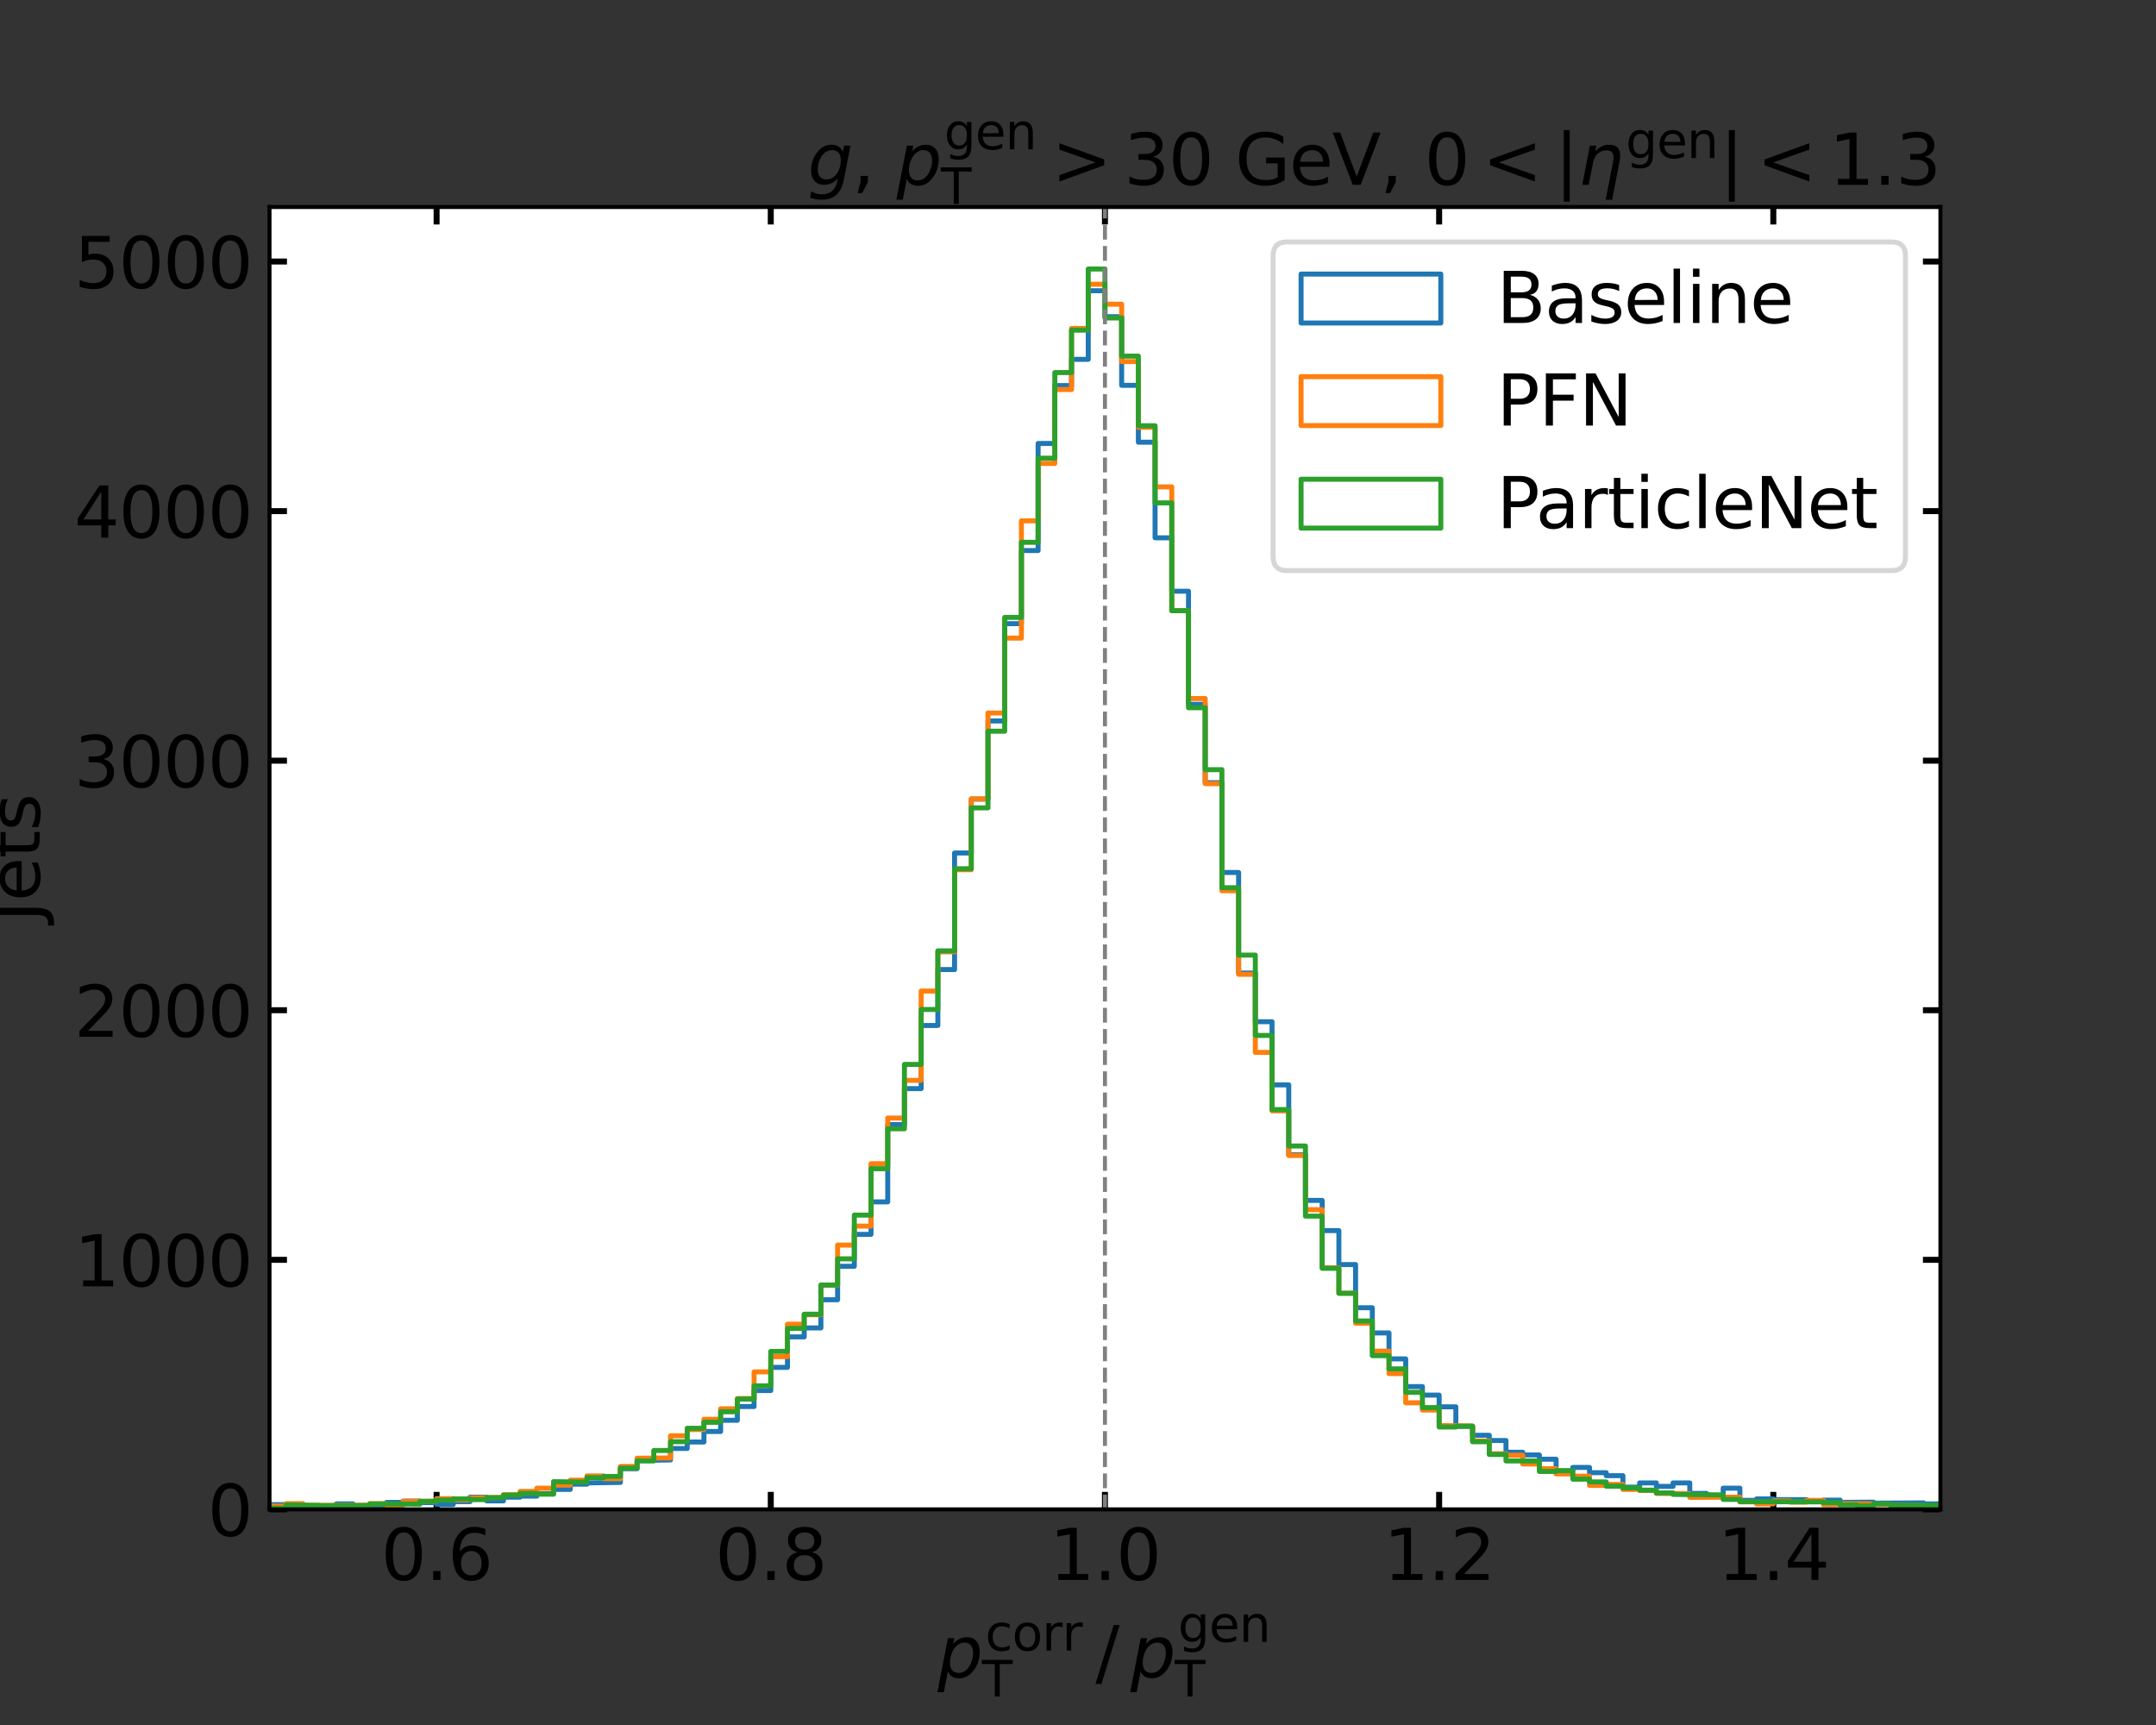 <?xml version="1.0" encoding="utf-8" standalone="no"?>
<!DOCTYPE svg PUBLIC "-//W3C//DTD SVG 1.1//EN"
  "http://www.w3.org/Graphics/SVG/1.1/DTD/svg11.dtd">
<svg xmlns:xlink="http://www.w3.org/1999/xlink" width="432pt" height="345.6pt" viewBox="0 0 432 345.6" xmlns="http://www.w3.org/2000/svg" version="1.1">
 <rect x="0" y="0" width="432" height="345.6" fill="#333333" stroke="none"/>
 <defs>
  <style type="text/css">*{stroke-linejoin: round; stroke-linecap: butt}</style>
 </defs>
 <g id="figure_1">
  <g id="patch_1">
   <path d="M 0 345.6 
L 432 345.6 
L 432 0 
L 0 0 
L 0 345.6 
z
" style="fill: none"/>
  </g>
  <g id="axes_1">
   <g id="patch_2">
    <path d="M 54 302.4 
L 388.8 302.4 
L 388.8 41.472 
L 54 41.472 
z
" style="fill: #ffffff"/>
   </g>
   <g id="matplotlib.axis_1">
    <g id="xtick_1">
     <g id="line2d_1">
      <defs>
       <path id="mc9decea358" d="M 0 0 
L 0 -3.5 
" style="stroke: #000000; stroke-width: 1.2"/>
      </defs>
      <g>
       <use xlink:href="#mc9decea358" x="87.48" y="302.4" style="stroke: #000000; stroke-width: 1.2"/>
      </g>
     </g>
     <g id="line2d_2">
      <defs>
       <path id="m7868905ed9" d="M 0 0 
L 0 3.5 
" style="stroke: #000000; stroke-width: 1.2"/>
      </defs>
      <g>
       <use xlink:href="#m7868905ed9" x="87.48" y="41.472" style="stroke: #000000; stroke-width: 1.2"/>
      </g>
     </g>
     <g id="text_1">
      <!-- 0.6 -->
      <g transform="translate(76.348 316.538)scale(0.14 -0.14)">
       <defs>
        <path id="DejaVuSans-30" d="M 2034 4250 
Q 1547 4250 1301 3770 
Q 1056 3291 1056 2328 
Q 1056 1369 1301 889 
Q 1547 409 2034 409 
Q 2525 409 2770 889 
Q 3016 1369 3016 2328 
Q 3016 3291 2770 3770 
Q 2525 4250 2034 4250 
z
M 2034 4750 
Q 2819 4750 3233 4129 
Q 3647 3509 3647 2328 
Q 3647 1150 3233 529 
Q 2819 -91 2034 -91 
Q 1250 -91 836 529 
Q 422 1150 422 2328 
Q 422 3509 836 4129 
Q 1250 4750 2034 4750 
z
" transform="scale(0.016)"/>
        <path id="DejaVuSans-2e" d="M 684 794 
L 1344 794 
L 1344 0 
L 684 0 
L 684 794 
z
" transform="scale(0.016)"/>
        <path id="DejaVuSans-36" d="M 2113 2584 
Q 1688 2584 1439 2293 
Q 1191 2003 1191 1497 
Q 1191 994 1439 701 
Q 1688 409 2113 409 
Q 2538 409 2786 701 
Q 3034 994 3034 1497 
Q 3034 2003 2786 2293 
Q 2538 2584 2113 2584 
z
M 3366 4563 
L 3366 3988 
Q 3128 4100 2886 4159 
Q 2644 4219 2406 4219 
Q 1781 4219 1451 3797 
Q 1122 3375 1075 2522 
Q 1259 2794 1537 2939 
Q 1816 3084 2150 3084 
Q 2853 3084 3261 2657 
Q 3669 2231 3669 1497 
Q 3669 778 3244 343 
Q 2819 -91 2113 -91 
Q 1303 -91 875 529 
Q 447 1150 447 2328 
Q 447 3434 972 4092 
Q 1497 4750 2381 4750 
Q 2619 4750 2861 4703 
Q 3103 4656 3366 4563 
z
" transform="scale(0.016)"/>
       </defs>
       <use xlink:href="#DejaVuSans-30"/>
       <use xlink:href="#DejaVuSans-2e" x="63.623"/>
       <use xlink:href="#DejaVuSans-36" x="95.41"/>
      </g>
     </g>
    </g>
    <g id="xtick_2">
     <g id="line2d_3">
      <g>
       <use xlink:href="#mc9decea358" x="154.44" y="302.4" style="stroke: #000000; stroke-width: 1.2"/>
      </g>
     </g>
     <g id="line2d_4">
      <g>
       <use xlink:href="#m7868905ed9" x="154.44" y="41.472" style="stroke: #000000; stroke-width: 1.2"/>
      </g>
     </g>
     <g id="text_2">
      <!-- 0.8 -->
      <g transform="translate(143.308 316.538)scale(0.14 -0.14)">
       <defs>
        <path id="DejaVuSans-38" d="M 2034 2216 
Q 1584 2216 1326 1975 
Q 1069 1734 1069 1313 
Q 1069 891 1326 650 
Q 1584 409 2034 409 
Q 2484 409 2743 651 
Q 3003 894 3003 1313 
Q 3003 1734 2745 1975 
Q 2488 2216 2034 2216 
z
M 1403 2484 
Q 997 2584 770 2862 
Q 544 3141 544 3541 
Q 544 4100 942 4425 
Q 1341 4750 2034 4750 
Q 2731 4750 3128 4425 
Q 3525 4100 3525 3541 
Q 3525 3141 3298 2862 
Q 3072 2584 2669 2484 
Q 3125 2378 3379 2068 
Q 3634 1759 3634 1313 
Q 3634 634 3220 271 
Q 2806 -91 2034 -91 
Q 1263 -91 848 271 
Q 434 634 434 1313 
Q 434 1759 690 2068 
Q 947 2378 1403 2484 
z
M 1172 3481 
Q 1172 3119 1398 2916 
Q 1625 2713 2034 2713 
Q 2441 2713 2670 2916 
Q 2900 3119 2900 3481 
Q 2900 3844 2670 4047 
Q 2441 4250 2034 4250 
Q 1625 4250 1398 4047 
Q 1172 3844 1172 3481 
z
" transform="scale(0.016)"/>
       </defs>
       <use xlink:href="#DejaVuSans-30"/>
       <use xlink:href="#DejaVuSans-2e" x="63.623"/>
       <use xlink:href="#DejaVuSans-38" x="95.41"/>
      </g>
     </g>
    </g>
    <g id="xtick_3">
     <g id="line2d_5">
      <g>
       <use xlink:href="#mc9decea358" x="221.4" y="302.4" style="stroke: #000000; stroke-width: 1.2"/>
      </g>
     </g>
     <g id="line2d_6">
      <g>
       <use xlink:href="#m7868905ed9" x="221.4" y="41.472" style="stroke: #000000; stroke-width: 1.2"/>
      </g>
     </g>
     <g id="text_3">
      <!-- 1.0 -->
      <g transform="translate(210.268 316.538)scale(0.14 -0.14)">
       <defs>
        <path id="DejaVuSans-31" d="M 794 531 
L 1825 531 
L 1825 4091 
L 703 3866 
L 703 4441 
L 1819 4666 
L 2450 4666 
L 2450 531 
L 3481 531 
L 3481 0 
L 794 0 
L 794 531 
z
" transform="scale(0.016)"/>
       </defs>
       <use xlink:href="#DejaVuSans-31"/>
       <use xlink:href="#DejaVuSans-2e" x="63.623"/>
       <use xlink:href="#DejaVuSans-30" x="95.41"/>
      </g>
     </g>
    </g>
    <g id="xtick_4">
     <g id="line2d_7">
      <g>
       <use xlink:href="#mc9decea358" x="288.36" y="302.4" style="stroke: #000000; stroke-width: 1.2"/>
      </g>
     </g>
     <g id="line2d_8">
      <g>
       <use xlink:href="#m7868905ed9" x="288.36" y="41.472" style="stroke: #000000; stroke-width: 1.2"/>
      </g>
     </g>
     <g id="text_4">
      <!-- 1.2 -->
      <g transform="translate(277.228 316.538)scale(0.14 -0.14)">
       <defs>
        <path id="DejaVuSans-32" d="M 1228 531 
L 3431 531 
L 3431 0 
L 469 0 
L 469 531 
Q 828 903 1448 1529 
Q 2069 2156 2228 2338 
Q 2531 2678 2651 2914 
Q 2772 3150 2772 3378 
Q 2772 3750 2511 3984 
Q 2250 4219 1831 4219 
Q 1534 4219 1204 4116 
Q 875 4013 500 3803 
L 500 4441 
Q 881 4594 1212 4672 
Q 1544 4750 1819 4750 
Q 2544 4750 2975 4387 
Q 3406 4025 3406 3419 
Q 3406 3131 3298 2873 
Q 3191 2616 2906 2266 
Q 2828 2175 2409 1742 
Q 1991 1309 1228 531 
z
" transform="scale(0.016)"/>
       </defs>
       <use xlink:href="#DejaVuSans-31"/>
       <use xlink:href="#DejaVuSans-2e" x="63.623"/>
       <use xlink:href="#DejaVuSans-32" x="95.41"/>
      </g>
     </g>
    </g>
    <g id="xtick_5">
     <g id="line2d_9">
      <g>
       <use xlink:href="#mc9decea358" x="355.32" y="302.4" style="stroke: #000000; stroke-width: 1.2"/>
      </g>
     </g>
     <g id="line2d_10">
      <g>
       <use xlink:href="#m7868905ed9" x="355.32" y="41.472" style="stroke: #000000; stroke-width: 1.2"/>
      </g>
     </g>
     <g id="text_5">
      <!-- 1.4 -->
      <g transform="translate(344.188 316.538)scale(0.14 -0.14)">
       <defs>
        <path id="DejaVuSans-34" d="M 2419 4116 
L 825 1625 
L 2419 1625 
L 2419 4116 
z
M 2253 4666 
L 3047 4666 
L 3047 1625 
L 3713 1625 
L 3713 1100 
L 3047 1100 
L 3047 0 
L 2419 0 
L 2419 1100 
L 313 1100 
L 313 1709 
L 2253 4666 
z
" transform="scale(0.016)"/>
       </defs>
       <use xlink:href="#DejaVuSans-31"/>
       <use xlink:href="#DejaVuSans-2e" x="63.623"/>
       <use xlink:href="#DejaVuSans-34" x="95.41"/>
      </g>
     </g>
    </g>
    <g id="text_6">
     <!-- $p_\mathrm{T}^\mathrm{corr}\//\/p_\mathrm{T}^\mathrm{gen}$ -->
     <g transform="translate(187.87 336.049)scale(0.14 -0.14)">
      <defs>
       <path id="DejaVuSans-Oblique-70" d="M 3175 2156 
Q 3175 2616 2975 2859 
Q 2775 3103 2400 3103 
Q 2144 3103 1911 2972 
Q 1678 2841 1497 2591 
Q 1319 2344 1212 1994 
Q 1106 1644 1106 1300 
Q 1106 863 1306 627 
Q 1506 391 1875 391 
Q 2147 391 2380 519 
Q 2613 647 2778 891 
Q 2956 1147 3065 1494 
Q 3175 1841 3175 2156 
z
M 1394 2969 
Q 1625 3272 1939 3428 
Q 2253 3584 2638 3584 
Q 3175 3584 3472 3232 
Q 3769 2881 3769 2247 
Q 3769 1728 3584 1258 
Q 3400 788 3053 416 
Q 2822 169 2531 39 
Q 2241 -91 1919 -91 
Q 1547 -91 1294 64 
Q 1041 219 916 525 
L 556 -1331 
L -19 -1331 
L 922 3500 
L 1497 3500 
L 1394 2969 
z
" transform="scale(0.016)"/>
       <path id="DejaVuSans-63" d="M 3122 3366 
L 3122 2828 
Q 2878 2963 2633 3030 
Q 2388 3097 2138 3097 
Q 1578 3097 1268 2742 
Q 959 2388 959 1747 
Q 959 1106 1268 751 
Q 1578 397 2138 397 
Q 2388 397 2633 464 
Q 2878 531 3122 666 
L 3122 134 
Q 2881 22 2623 -34 
Q 2366 -91 2075 -91 
Q 1284 -91 818 406 
Q 353 903 353 1747 
Q 353 2603 823 3093 
Q 1294 3584 2113 3584 
Q 2378 3584 2631 3529 
Q 2884 3475 3122 3366 
z
" transform="scale(0.016)"/>
       <path id="DejaVuSans-6f" d="M 1959 3097 
Q 1497 3097 1228 2736 
Q 959 2375 959 1747 
Q 959 1119 1226 758 
Q 1494 397 1959 397 
Q 2419 397 2687 759 
Q 2956 1122 2956 1747 
Q 2956 2369 2687 2733 
Q 2419 3097 1959 3097 
z
M 1959 3584 
Q 2709 3584 3137 3096 
Q 3566 2609 3566 1747 
Q 3566 888 3137 398 
Q 2709 -91 1959 -91 
Q 1206 -91 779 398 
Q 353 888 353 1747 
Q 353 2609 779 3096 
Q 1206 3584 1959 3584 
z
" transform="scale(0.016)"/>
       <path id="DejaVuSans-72" d="M 2631 2963 
Q 2534 3019 2420 3045 
Q 2306 3072 2169 3072 
Q 1681 3072 1420 2755 
Q 1159 2438 1159 1844 
L 1159 0 
L 581 0 
L 581 3500 
L 1159 3500 
L 1159 2956 
Q 1341 3275 1631 3429 
Q 1922 3584 2338 3584 
Q 2397 3584 2469 3576 
Q 2541 3569 2628 3553 
L 2631 2963 
z
" transform="scale(0.016)"/>
       <path id="DejaVuSans-54" d="M -19 4666 
L 3928 4666 
L 3928 4134 
L 2272 4134 
L 2272 0 
L 1638 0 
L 1638 4134 
L -19 4134 
L -19 4666 
z
" transform="scale(0.016)"/>
       <path id="DejaVuSans-2f" d="M 1625 4666 
L 2156 4666 
L 531 -594 
L 0 -594 
L 1625 4666 
z
" transform="scale(0.016)"/>
       <path id="DejaVuSans-67" d="M 2906 1791 
Q 2906 2416 2648 2759 
Q 2391 3103 1925 3103 
Q 1463 3103 1205 2759 
Q 947 2416 947 1791 
Q 947 1169 1205 825 
Q 1463 481 1925 481 
Q 2391 481 2648 825 
Q 2906 1169 2906 1791 
z
M 3481 434 
Q 3481 -459 3084 -895 
Q 2688 -1331 1869 -1331 
Q 1566 -1331 1297 -1286 
Q 1028 -1241 775 -1147 
L 775 -588 
Q 1028 -725 1275 -790 
Q 1522 -856 1778 -856 
Q 2344 -856 2625 -561 
Q 2906 -266 2906 331 
L 2906 616 
Q 2728 306 2450 153 
Q 2172 0 1784 0 
Q 1141 0 747 490 
Q 353 981 353 1791 
Q 353 2603 747 3093 
Q 1141 3584 1784 3584 
Q 2172 3584 2450 3431 
Q 2728 3278 2906 2969 
L 2906 3500 
L 3481 3500 
L 3481 434 
z
" transform="scale(0.016)"/>
       <path id="DejaVuSans-65" d="M 3597 1894 
L 3597 1613 
L 953 1613 
Q 991 1019 1311 708 
Q 1631 397 2203 397 
Q 2534 397 2845 478 
Q 3156 559 3463 722 
L 3463 178 
Q 3153 47 2828 -22 
Q 2503 -91 2169 -91 
Q 1331 -91 842 396 
Q 353 884 353 1716 
Q 353 2575 817 3079 
Q 1281 3584 2069 3584 
Q 2775 3584 3186 3129 
Q 3597 2675 3597 1894 
z
M 3022 2063 
Q 3016 2534 2758 2815 
Q 2500 3097 2075 3097 
Q 1594 3097 1305 2825 
Q 1016 2553 972 2059 
L 3022 2063 
z
" transform="scale(0.016)"/>
       <path id="DejaVuSans-6e" d="M 3513 2113 
L 3513 0 
L 2938 0 
L 2938 2094 
Q 2938 2591 2744 2837 
Q 2550 3084 2163 3084 
Q 1697 3084 1428 2787 
Q 1159 2491 1159 1978 
L 1159 0 
L 581 0 
L 581 3500 
L 1159 3500 
L 1159 2956 
Q 1366 3272 1645 3428 
Q 1925 3584 2291 3584 
Q 2894 3584 3203 3211 
Q 3513 2838 3513 2113 
z
" transform="scale(0.016)"/>
      </defs>
      <use xlink:href="#DejaVuSans-Oblique-70" transform="translate(0 0.052)"/>
      <use xlink:href="#DejaVuSans-63" transform="translate(68.126 38.333)scale(0.7)"/>
      <use xlink:href="#DejaVuSans-6f" transform="translate(106.613 38.333)scale(0.7)"/>
      <use xlink:href="#DejaVuSans-72" transform="translate(149.44 38.333)scale(0.7)"/>
      <use xlink:href="#DejaVuSans-72" transform="translate(178.219 38.333)scale(0.7)"/>
      <use xlink:href="#DejaVuSans-54" transform="translate(63.477 -27.292)scale(0.7)"/>
      <use xlink:href="#DejaVuSans-2f" transform="translate(225.969 0.052)"/>
      <use xlink:href="#DejaVuSans-Oblique-70" transform="translate(275.896 0.052)"/>
      <use xlink:href="#DejaVuSans-67" transform="translate(344.022 50.8)scale(0.7)"/>
      <use xlink:href="#DejaVuSans-65" transform="translate(388.456 50.8)scale(0.7)"/>
      <use xlink:href="#DejaVuSans-6e" transform="translate(431.522 50.8)scale(0.7)"/>
      <use xlink:href="#DejaVuSans-54" transform="translate(339.372 -27.292)scale(0.7)"/>
     </g>
    </g>
   </g>
   <g id="matplotlib.axis_2">
    <g id="ytick_1">
     <g id="line2d_11">
      <defs>
       <path id="m71307611d0" d="M 0 0 
L 3.5 0 
" style="stroke: #000000; stroke-width: 1.2"/>
      </defs>
      <g>
       <use xlink:href="#m71307611d0" x="54" y="302.4" style="stroke: #000000; stroke-width: 1.2"/>
      </g>
     </g>
     <g id="line2d_12">
      <defs>
       <path id="m3f407baf42" d="M 0 0 
L -3.5 0 
" style="stroke: #000000; stroke-width: 1.2"/>
      </defs>
      <g>
       <use xlink:href="#m3f407baf42" x="388.8" y="302.4" style="stroke: #000000; stroke-width: 1.2"/>
      </g>
     </g>
     <g id="text_7">
      <!-- 0 -->
      <g transform="translate(41.593 307.719)scale(0.14 -0.14)">
       <use xlink:href="#DejaVuSans-30"/>
      </g>
     </g>
    </g>
    <g id="ytick_2">
     <g id="line2d_13">
      <g>
       <use xlink:href="#m71307611d0" x="54" y="252.399" style="stroke: #000000; stroke-width: 1.2"/>
      </g>
     </g>
     <g id="line2d_14">
      <g>
       <use xlink:href="#m3f407baf42" x="388.8" y="252.399" style="stroke: #000000; stroke-width: 1.2"/>
      </g>
     </g>
     <g id="text_8">
      <!-- 1000 -->
      <g transform="translate(14.87 257.718)scale(0.14 -0.14)">
       <use xlink:href="#DejaVuSans-31"/>
       <use xlink:href="#DejaVuSans-30" x="63.623"/>
       <use xlink:href="#DejaVuSans-30" x="127.246"/>
       <use xlink:href="#DejaVuSans-30" x="190.869"/>
      </g>
     </g>
    </g>
    <g id="ytick_3">
     <g id="line2d_15">
      <g>
       <use xlink:href="#m71307611d0" x="54" y="202.399" style="stroke: #000000; stroke-width: 1.2"/>
      </g>
     </g>
     <g id="line2d_16">
      <g>
       <use xlink:href="#m3f407baf42" x="388.8" y="202.399" style="stroke: #000000; stroke-width: 1.2"/>
      </g>
     </g>
     <g id="text_9">
      <!-- 2000 -->
      <g transform="translate(14.87 207.718)scale(0.14 -0.14)">
       <use xlink:href="#DejaVuSans-32"/>
       <use xlink:href="#DejaVuSans-30" x="63.623"/>
       <use xlink:href="#DejaVuSans-30" x="127.246"/>
       <use xlink:href="#DejaVuSans-30" x="190.869"/>
      </g>
     </g>
    </g>
    <g id="ytick_4">
     <g id="line2d_17">
      <g>
       <use xlink:href="#m71307611d0" x="54" y="152.398" style="stroke: #000000; stroke-width: 1.2"/>
      </g>
     </g>
     <g id="line2d_18">
      <g>
       <use xlink:href="#m3f407baf42" x="388.8" y="152.398" style="stroke: #000000; stroke-width: 1.2"/>
      </g>
     </g>
     <g id="text_10">
      <!-- 3000 -->
      <g transform="translate(14.87 157.717)scale(0.14 -0.14)">
       <defs>
        <path id="DejaVuSans-33" d="M 2597 2516 
Q 3050 2419 3304 2112 
Q 3559 1806 3559 1356 
Q 3559 666 3084 287 
Q 2609 -91 1734 -91 
Q 1441 -91 1130 -33 
Q 819 25 488 141 
L 488 750 
Q 750 597 1062 519 
Q 1375 441 1716 441 
Q 2309 441 2620 675 
Q 2931 909 2931 1356 
Q 2931 1769 2642 2001 
Q 2353 2234 1838 2234 
L 1294 2234 
L 1294 2753 
L 1863 2753 
Q 2328 2753 2575 2939 
Q 2822 3125 2822 3475 
Q 2822 3834 2567 4026 
Q 2313 4219 1838 4219 
Q 1578 4219 1281 4162 
Q 984 4106 628 3988 
L 628 4550 
Q 988 4650 1302 4700 
Q 1616 4750 1894 4750 
Q 2613 4750 3031 4423 
Q 3450 4097 3450 3541 
Q 3450 3153 3228 2886 
Q 3006 2619 2597 2516 
z
" transform="scale(0.016)"/>
       </defs>
       <use xlink:href="#DejaVuSans-33"/>
       <use xlink:href="#DejaVuSans-30" x="63.623"/>
       <use xlink:href="#DejaVuSans-30" x="127.246"/>
       <use xlink:href="#DejaVuSans-30" x="190.869"/>
      </g>
     </g>
    </g>
    <g id="ytick_5">
     <g id="line2d_19">
      <g>
       <use xlink:href="#m71307611d0" x="54" y="102.398" style="stroke: #000000; stroke-width: 1.2"/>
      </g>
     </g>
     <g id="line2d_20">
      <g>
       <use xlink:href="#m3f407baf42" x="388.8" y="102.398" style="stroke: #000000; stroke-width: 1.2"/>
      </g>
     </g>
     <g id="text_11">
      <!-- 4000 -->
      <g transform="translate(14.87 107.717)scale(0.14 -0.14)">
       <use xlink:href="#DejaVuSans-34"/>
       <use xlink:href="#DejaVuSans-30" x="63.623"/>
       <use xlink:href="#DejaVuSans-30" x="127.246"/>
       <use xlink:href="#DejaVuSans-30" x="190.869"/>
      </g>
     </g>
    </g>
    <g id="ytick_6">
     <g id="line2d_21">
      <g>
       <use xlink:href="#m71307611d0" x="54" y="52.397" style="stroke: #000000; stroke-width: 1.2"/>
      </g>
     </g>
     <g id="line2d_22">
      <g>
       <use xlink:href="#m3f407baf42" x="388.8" y="52.397" style="stroke: #000000; stroke-width: 1.2"/>
      </g>
     </g>
     <g id="text_12">
      <!-- 5000 -->
      <g transform="translate(14.87 57.716)scale(0.14 -0.14)">
       <defs>
        <path id="DejaVuSans-35" d="M 691 4666 
L 3169 4666 
L 3169 4134 
L 1269 4134 
L 1269 2991 
Q 1406 3038 1543 3061 
Q 1681 3084 1819 3084 
Q 2600 3084 3056 2656 
Q 3513 2228 3513 1497 
Q 3513 744 3044 326 
Q 2575 -91 1722 -91 
Q 1428 -91 1123 -41 
Q 819 9 494 109 
L 494 744 
Q 775 591 1075 516 
Q 1375 441 1709 441 
Q 2250 441 2565 725 
Q 2881 1009 2881 1497 
Q 2881 1984 2565 2268 
Q 2250 2553 1709 2553 
Q 1456 2553 1204 2497 
Q 953 2441 691 2322 
L 691 4666 
z
" transform="scale(0.016)"/>
       </defs>
       <use xlink:href="#DejaVuSans-35"/>
       <use xlink:href="#DejaVuSans-30" x="63.623"/>
       <use xlink:href="#DejaVuSans-30" x="127.246"/>
       <use xlink:href="#DejaVuSans-30" x="190.869"/>
      </g>
     </g>
    </g>
    <g id="text_13">
     <!-- Jets -->
     <g transform="translate(7.958 184.699)rotate(-90)scale(0.14 -0.14)">
      <defs>
       <path id="DejaVuSans-4a" d="M 628 4666 
L 1259 4666 
L 1259 325 
Q 1259 -519 939 -900 
Q 619 -1281 -91 -1281 
L -331 -1281 
L -331 -750 
L -134 -750 
Q 284 -750 456 -515 
Q 628 -281 628 325 
L 628 4666 
z
" transform="scale(0.016)"/>
       <path id="DejaVuSans-74" d="M 1172 4494 
L 1172 3500 
L 2356 3500 
L 2356 3053 
L 1172 3053 
L 1172 1153 
Q 1172 725 1289 603 
Q 1406 481 1766 481 
L 2356 481 
L 2356 0 
L 1766 0 
Q 1100 0 847 248 
Q 594 497 594 1153 
L 594 3053 
L 172 3053 
L 172 3500 
L 594 3500 
L 594 4494 
L 1172 4494 
z
" transform="scale(0.016)"/>
       <path id="DejaVuSans-73" d="M 2834 3397 
L 2834 2853 
Q 2591 2978 2328 3040 
Q 2066 3103 1784 3103 
Q 1356 3103 1142 2972 
Q 928 2841 928 2578 
Q 928 2378 1081 2264 
Q 1234 2150 1697 2047 
L 1894 2003 
Q 2506 1872 2764 1633 
Q 3022 1394 3022 966 
Q 3022 478 2636 193 
Q 2250 -91 1575 -91 
Q 1294 -91 989 -36 
Q 684 19 347 128 
L 347 722 
Q 666 556 975 473 
Q 1284 391 1588 391 
Q 1994 391 2212 530 
Q 2431 669 2431 922 
Q 2431 1156 2273 1281 
Q 2116 1406 1581 1522 
L 1381 1569 
Q 847 1681 609 1914 
Q 372 2147 372 2553 
Q 372 3047 722 3315 
Q 1072 3584 1716 3584 
Q 2034 3584 2315 3537 
Q 2597 3491 2834 3397 
z
" transform="scale(0.016)"/>
      </defs>
      <use xlink:href="#DejaVuSans-4a"/>
      <use xlink:href="#DejaVuSans-65" x="29.492"/>
      <use xlink:href="#DejaVuSans-74" x="91.016"/>
      <use xlink:href="#DejaVuSans-73" x="130.225"/>
     </g>
    </g>
   </g>
   <g id="patch_3">
    <path d="M 54 302.4 
L 54 301.45 
L 57.348 301.45 
L 57.348 301.95 
L 60.696 301.95 
L 60.696 301.8 
L 67.392 301.75 
L 67.392 301.3 
L 70.74 301.3 
L 70.74 301.65 
L 77.436 301.55 
L 77.436 301 
L 80.784 301 
L 80.784 300.75 
L 84.132 300.75 
L 84.132 301.05 
L 87.48 301.05 
L 87.48 301.4 
L 90.828 301.4 
L 90.828 300.85 
L 94.176 300.85 
L 94.176 299.95 
L 97.524 299.95 
L 97.524 300.7 
L 100.872 300.7 
L 100.872 299.95 
L 104.22 299.95 
L 104.22 299.75 
L 107.568 299.75 
L 107.568 299.25 
L 110.916 299.25 
L 110.916 298.4 
L 114.264 298.4 
L 114.264 297.35 
L 117.612 297.35 
L 117.612 297.1 
L 124.308 297 
L 124.308 294.25 
L 127.656 294.25 
L 127.656 292.6 
L 134.352 292.5 
L 134.352 290.2 
L 137.7 290.2 
L 137.7 288.9 
L 141.048 288.9 
L 141.048 286.8 
L 144.396 286.8 
L 144.396 284.55 
L 147.744 284.55 
L 147.744 281.8 
L 151.092 281.8 
L 151.092 278.6 
L 154.44 278.6 
L 154.44 273.95 
L 157.788 273.95 
L 157.788 267.85 
L 161.136 267.85 
L 161.136 266.05 
L 164.484 266.05 
L 164.484 260.4 
L 167.832 260.4 
L 167.832 253.699 
L 171.18 253.699 
L 171.18 247.299 
L 174.528 247.299 
L 174.528 240.799 
L 177.876 240.799 
L 177.876 225.299 
L 181.224 225.299 
L 181.224 218.099 
L 184.572 218.099 
L 184.572 205.449 
L 187.92 205.449 
L 187.92 194.249 
L 191.268 194.249 
L 191.268 170.898 
L 194.616 170.898 
L 194.616 160.098 
L 197.964 160.098 
L 197.964 144.448 
L 201.312 144.448 
L 201.312 124.948 
L 204.66 124.948 
L 204.66 110.298 
L 208.008 110.298 
L 208.008 88.848 
L 211.356 88.848 
L 211.356 77.247 
L 214.704 77.247 
L 214.704 71.997 
L 218.052 71.997 
L 218.052 58.247 
L 221.4 58.247 
L 221.4 63.447 
L 224.748 63.447 
L 224.748 77.197 
L 228.096 77.197 
L 228.096 88.598 
L 231.444 88.598 
L 231.444 107.748 
L 234.792 107.748 
L 234.792 118.448 
L 238.14 118.448 
L 238.14 141.098 
L 241.488 141.098 
L 241.488 156.798 
L 244.836 156.798 
L 244.836 174.799 
L 248.184 174.799 
L 248.184 194.949 
L 251.532 194.949 
L 251.532 204.699 
L 254.88 204.699 
L 254.88 217.349 
L 258.228 217.349 
L 258.228 231.349 
L 261.576 231.349 
L 261.576 240.499 
L 264.924 240.499 
L 264.924 246.549 
L 268.272 246.549 
L 268.272 253.349 
L 271.62 253.349 
L 271.62 262 
L 274.968 262 
L 274.968 267.05 
L 278.316 267.05 
L 278.316 272.25 
L 281.664 272.25 
L 281.664 277.8 
L 285.012 277.8 
L 285.012 279.5 
L 288.36 279.5 
L 288.36 281.85 
L 291.708 281.85 
L 291.708 285.75 
L 295.056 285.75 
L 295.056 287.55 
L 298.404 287.55 
L 298.404 288.6 
L 301.752 288.6 
L 301.752 290.95 
L 305.1 290.95 
L 305.1 291.5 
L 308.448 291.5 
L 308.448 292.35 
L 311.796 292.35 
L 311.796 294.7 
L 315.144 294.7 
L 315.144 294 
L 318.492 294 
L 318.492 295.05 
L 321.84 295.05 
L 321.84 295.65 
L 325.188 295.65 
L 325.188 297.95 
L 328.536 297.95 
L 328.536 297.1 
L 331.884 297.1 
L 331.884 297.8 
L 335.232 297.8 
L 335.232 297.1 
L 338.58 297.1 
L 338.58 299.2 
L 341.928 299.2 
L 341.928 299.75 
L 345.276 299.75 
L 345.276 298.15 
L 348.624 298.15 
L 348.624 300.6 
L 351.972 300.6 
L 351.972 300.3 
L 355.32 300.3 
L 355.32 300.45 
L 362.016 300.45 
L 362.016 300.7 
L 365.364 300.7 
L 365.364 300.55 
L 368.712 300.55 
L 368.712 301 
L 375.408 300.95 
L 375.408 301.15 
L 385.452 301.1 
L 385.452 301.3 
L 388.8 301.3 
L 388.8 302.4 
L 388.8 302.4 
" clip-path="url(#p3c70d6c1ce)" style="fill: none; stroke: #1f77b4; stroke-linejoin: miter"/>
   </g>
   <g id="patch_4">
    <path d="M 54 302.4 
L 54 301.75 
L 57.348 301.75 
L 57.348 301.25 
L 60.696 301.25 
L 60.696 301.6 
L 74.088 301.6 
L 74.088 301.25 
L 77.436 301.25 
L 77.436 301.55 
L 80.784 301.55 
L 80.784 300.8 
L 87.48 300.75 
L 87.48 300.25 
L 90.828 300.25 
L 90.828 300.5 
L 94.176 300.5 
L 94.176 300.1 
L 100.872 300 
L 100.872 299.45 
L 104.22 299.45 
L 104.22 298.8 
L 107.568 298.8 
L 107.568 298.15 
L 110.916 298.15 
L 110.916 297.55 
L 114.264 297.55 
L 114.264 296.55 
L 117.612 296.55 
L 117.612 295.7 
L 120.96 295.7 
L 120.96 296.25 
L 124.308 296.25 
L 124.308 293.8 
L 127.656 293.8 
L 127.656 292.15 
L 134.352 292.1 
L 134.352 287.65 
L 137.7 287.65 
L 137.7 286.4 
L 141.048 286.4 
L 141.048 284.35 
L 144.396 284.35 
L 144.396 282.25 
L 147.744 282.25 
L 147.744 280.2 
L 151.092 280.2 
L 151.092 274.85 
L 154.44 274.85 
L 154.44 271.8 
L 157.788 271.8 
L 157.788 265.3 
L 161.136 265.3 
L 161.136 263.4 
L 164.484 263.4 
L 164.484 257.499 
L 167.832 257.499 
L 167.832 249.449 
L 171.18 249.449 
L 171.18 245.649 
L 174.528 245.649 
L 174.528 233.149 
L 177.876 233.149 
L 177.876 223.999 
L 181.224 223.999 
L 181.224 216.449 
L 184.572 216.449 
L 184.572 198.549 
L 187.92 198.549 
L 187.92 190.699 
L 191.268 190.699 
L 191.268 174.249 
L 194.616 174.249 
L 194.616 160.048 
L 197.964 160.048 
L 197.964 142.848 
L 201.312 142.848 
L 201.312 127.848 
L 204.66 127.848 
L 204.66 104.348 
L 208.008 104.348 
L 208.008 92.848 
L 211.356 92.848 
L 211.356 78.047 
L 214.704 78.047 
L 214.704 65.797 
L 218.052 65.797 
L 218.052 56.947 
L 221.4 56.947 
L 221.4 60.947 
L 224.748 60.947 
L 224.748 72.447 
L 228.096 72.447 
L 228.096 85.598 
L 231.444 85.598 
L 231.444 97.548 
L 234.792 97.548 
L 234.792 122.348 
L 238.14 122.348 
L 238.14 139.948 
L 241.488 139.948 
L 241.488 156.998 
L 244.836 156.998 
L 244.836 178.449 
L 248.184 178.449 
L 248.184 195.199 
L 251.532 195.199 
L 251.532 210.849 
L 254.88 210.849 
L 254.88 222.549 
L 258.228 222.549 
L 258.228 231.499 
L 261.576 231.499 
L 261.576 242.349 
L 264.924 242.349 
L 264.924 253.999 
L 268.272 253.999 
L 268.272 259.1 
L 271.62 259.1 
L 271.62 265.1 
L 274.968 265.1 
L 274.968 270.7 
L 278.316 270.7 
L 278.316 275.2 
L 281.664 275.2 
L 281.664 281.05 
L 285.012 281.05 
L 285.012 282.5 
L 288.36 282.5 
L 288.36 285.6 
L 295.056 285.7 
L 295.056 288.7 
L 298.404 288.7 
L 298.404 291.25 
L 301.752 291.25 
L 301.752 291.55 
L 305.1 291.55 
L 305.1 293.3 
L 308.448 293.3 
L 308.448 294.25 
L 311.796 294.25 
L 311.796 295.3 
L 315.144 295.3 
L 315.144 295.75 
L 318.492 295.75 
L 318.492 297.6 
L 321.84 297.6 
L 321.84 297.4 
L 325.188 297.4 
L 325.188 298.4 
L 328.536 298.4 
L 328.536 298.6 
L 331.884 298.6 
L 331.884 299.2 
L 338.58 299.25 
L 338.58 300 
L 348.624 299.95 
L 348.624 300.9 
L 351.972 300.9 
L 351.972 301.3 
L 355.32 301.3 
L 355.32 300.7 
L 358.668 300.7 
L 358.668 300.95 
L 362.016 300.95 
L 362.016 300.6 
L 365.364 300.6 
L 365.364 301.45 
L 368.712 301.45 
L 368.712 301.25 
L 375.408 301.3 
L 375.408 301.4 
L 378.756 301.4 
L 378.756 301.6 
L 385.452 301.65 
L 385.452 302 
L 388.8 302 
L 388.8 302.4 
L 388.8 302.4 
" clip-path="url(#p3c70d6c1ce)" style="fill: none; stroke: #ff7f0e; stroke-linejoin: miter"/>
   </g>
   <g id="patch_5">
    <path d="M 54 302.4 
L 54 302.15 
L 57.348 302.15 
L 57.348 301.5 
L 64.044 301.6 
L 64.044 301.65 
L 74.088 301.65 
L 74.088 301.3 
L 84.132 301.35 
L 84.132 300.8 
L 87.48 300.8 
L 87.48 300.55 
L 90.828 300.55 
L 90.828 300.3 
L 94.176 300.3 
L 94.176 300.45 
L 97.524 300.45 
L 97.524 300.05 
L 100.872 300.05 
L 100.872 299.55 
L 104.22 299.55 
L 104.22 299.2 
L 107.568 299.2 
L 107.568 299.35 
L 110.916 299.35 
L 110.916 296.85 
L 117.612 296.95 
L 117.612 296.05 
L 120.96 296.05 
L 120.96 295.8 
L 124.308 295.8 
L 124.308 294.15 
L 127.656 294.15 
L 127.656 292.7 
L 131.004 292.7 
L 131.004 290.6 
L 134.352 290.6 
L 134.352 288.85 
L 137.7 288.85 
L 137.7 286.15 
L 141.048 286.15 
L 141.048 284.95 
L 144.396 284.95 
L 144.396 282.85 
L 147.744 282.85 
L 147.744 280.3 
L 151.092 280.3 
L 151.092 277.65 
L 154.44 277.65 
L 154.44 270.75 
L 157.788 270.75 
L 157.788 266.15 
L 161.136 266.15 
L 161.136 263.3 
L 164.484 263.3 
L 164.484 257.449 
L 167.832 257.449 
L 167.832 252.199 
L 171.18 252.199 
L 171.18 243.449 
L 174.528 243.449 
L 174.528 234.149 
L 177.876 234.149 
L 177.876 226.149 
L 181.224 226.149 
L 181.224 213.249 
L 184.572 213.249 
L 184.572 202.249 
L 187.92 202.249 
L 187.92 190.499 
L 191.268 190.499 
L 191.268 174.049 
L 194.616 174.049 
L 194.616 161.848 
L 197.964 161.848 
L 197.964 146.498 
L 201.312 146.498 
L 201.312 123.698 
L 204.66 123.698 
L 204.66 108.648 
L 208.008 108.648 
L 208.008 91.798 
L 211.356 91.798 
L 211.356 74.647 
L 214.704 74.647 
L 214.704 66.147 
L 218.052 66.147 
L 218.052 53.897 
L 221.4 53.897 
L 221.4 63.697 
L 224.748 63.697 
L 224.748 71.347 
L 228.096 71.347 
L 228.096 85.298 
L 231.444 85.298 
L 231.444 100.748 
L 234.792 100.748 
L 234.792 122.348 
L 238.14 122.348 
L 238.14 141.798 
L 241.488 141.798 
L 241.488 154.198 
L 244.836 154.198 
L 244.836 177.849 
L 248.184 177.849 
L 248.184 191.349 
L 251.532 191.349 
L 251.532 207.449 
L 254.88 207.449 
L 254.88 222.299 
L 258.228 222.299 
L 258.228 229.599 
L 261.576 229.599 
L 261.576 243.649 
L 264.924 243.649 
L 264.924 254.099 
L 268.272 254.099 
L 268.272 259.1 
L 271.62 259.1 
L 271.62 264.65 
L 274.968 264.65 
L 274.968 271.6 
L 278.316 271.6 
L 278.316 274.25 
L 281.664 274.25 
L 281.664 278.95 
L 285.012 278.95 
L 285.012 282 
L 288.36 282 
L 288.36 285.9 
L 291.708 285.9 
L 291.708 285.75 
L 295.056 285.75 
L 295.056 288.85 
L 298.404 288.85 
L 298.404 291.4 
L 301.752 291.4 
L 301.752 292.7 
L 308.448 292.7 
L 308.448 294.8 
L 311.796 294.8 
L 311.796 294.65 
L 315.144 294.65 
L 315.144 296.35 
L 318.492 296.35 
L 318.492 296.9 
L 321.84 296.9 
L 321.84 297.75 
L 325.188 297.75 
L 325.188 298.1 
L 328.536 298.1 
L 328.536 298.55 
L 331.884 298.55 
L 331.884 299.1 
L 335.232 299.1 
L 335.232 299.4 
L 345.276 299.5 
L 345.276 300.4 
L 348.624 300.4 
L 348.624 300.85 
L 365.364 300.9 
L 365.364 301.05 
L 368.712 301.05 
L 368.712 301.5 
L 372.06 301.5 
L 372.06 301.7 
L 375.408 301.7 
L 375.408 301.3 
L 378.756 301.3 
L 378.756 301.6 
L 388.8 301.6 
L 388.8 302.4 
L 388.8 302.4 
" clip-path="url(#p3c70d6c1ce)" style="fill: none; stroke: #2ca02c; stroke-linejoin: miter"/>
   </g>
   <g id="line2d_23">
    <path d="M 221.4 302.4 
L 221.4 41.472 
" clip-path="url(#p3c70d6c1ce)" style="fill: none; stroke-dasharray: 2.96,1.28; stroke-dashoffset: 0; stroke: #808080; stroke-width: 0.8"/>
   </g>
   <g id="patch_6">
    <path d="M 54 302.4 
L 54 41.472 
" style="fill: none; stroke: #000000; stroke-width: 0.8; stroke-linejoin: miter; stroke-linecap: square"/>
   </g>
   <g id="patch_7">
    <path d="M 388.8 302.4 
L 388.8 41.472 
" style="fill: none; stroke: #000000; stroke-width: 0.8; stroke-linejoin: miter; stroke-linecap: square"/>
   </g>
   <g id="patch_8">
    <path d="M 54 302.4 
L 388.8 302.4 
" style="fill: none; stroke: #000000; stroke-width: 0.8; stroke-linejoin: miter; stroke-linecap: square"/>
   </g>
   <g id="patch_9">
    <path d="M 54 41.472 
L 388.8 41.472 
" style="fill: none; stroke: #000000; stroke-width: 0.8; stroke-linejoin: miter; stroke-linecap: square"/>
   </g>
   <g id="text_14">
    <!-- $g$, $p_\mathrm{T}^\mathrm{gen} &gt; 30$ GeV, $0 &lt; |\eta^\mathrm{gen}| &lt; 1.3$ -->
    <g transform="translate(161.86 37.03)scale(0.14 -0.14)">
     <defs>
      <path id="DejaVuSans-Oblique-67" d="M 3816 3500 
L 3219 434 
Q 3047 -456 2561 -893 
Q 2075 -1331 1253 -1331 
Q 950 -1331 690 -1286 
Q 431 -1241 206 -1147 
L 313 -588 
Q 525 -725 762 -790 
Q 1000 -856 1269 -856 
Q 1816 -856 2167 -557 
Q 2519 -259 2631 300 
L 2681 563 
Q 2441 288 2122 144 
Q 1803 0 1434 0 
Q 903 0 598 351 
Q 294 703 294 1319 
Q 294 1803 478 2267 
Q 663 2731 997 3091 
Q 1219 3328 1514 3456 
Q 1809 3584 2131 3584 
Q 2484 3584 2746 3420 
Q 3009 3256 3138 2956 
L 3238 3500 
L 3816 3500 
z
M 2950 2216 
Q 2950 2641 2750 2872 
Q 2550 3103 2181 3103 
Q 1953 3103 1747 3012 
Q 1541 2922 1394 2759 
Q 1156 2491 1023 2127 
Q 891 1763 891 1375 
Q 891 944 1092 712 
Q 1294 481 1672 481 
Q 2219 481 2584 976 
Q 2950 1472 2950 2216 
z
" transform="scale(0.016)"/>
      <path id="DejaVuSans-2c" d="M 750 794 
L 1409 794 
L 1409 256 
L 897 -744 
L 494 -744 
L 750 256 
L 750 794 
z
" transform="scale(0.016)"/>
      <path id="DejaVuSans-20" transform="scale(0.016)"/>
      <path id="DejaVuSans-3e" d="M 678 3150 
L 678 3719 
L 4684 2266 
L 4684 1747 
L 678 294 
L 678 863 
L 3897 2003 
L 678 3150 
z
" transform="scale(0.016)"/>
      <path id="DejaVuSans-47" d="M 3809 666 
L 3809 1919 
L 2778 1919 
L 2778 2438 
L 4434 2438 
L 4434 434 
Q 4069 175 3628 42 
Q 3188 -91 2688 -91 
Q 1594 -91 976 548 
Q 359 1188 359 2328 
Q 359 3472 976 4111 
Q 1594 4750 2688 4750 
Q 3144 4750 3555 4637 
Q 3966 4525 4313 4306 
L 4313 3634 
Q 3963 3931 3569 4081 
Q 3175 4231 2741 4231 
Q 1884 4231 1454 3753 
Q 1025 3275 1025 2328 
Q 1025 1384 1454 906 
Q 1884 428 2741 428 
Q 3075 428 3337 486 
Q 3600 544 3809 666 
z
" transform="scale(0.016)"/>
      <path id="DejaVuSans-56" d="M 1831 0 
L 50 4666 
L 709 4666 
L 2188 738 
L 3669 4666 
L 4325 4666 
L 2547 0 
L 1831 0 
z
" transform="scale(0.016)"/>
      <path id="DejaVuSans-3c" d="M 4684 3150 
L 1459 2003 
L 4684 863 
L 4684 294 
L 678 1747 
L 678 2266 
L 4684 3719 
L 4684 3150 
z
" transform="scale(0.016)"/>
      <path id="DejaVuSans-7c" d="M 1344 4891 
L 1344 -1509 
L 813 -1509 
L 813 4891 
L 1344 4891 
z
" transform="scale(0.016)"/>
      <path id="DejaVuSans-Oblique-3b7" d="M 3703 2113 
L 3034 -1331 
L 2459 -1331 
L 3125 2094 
Q 3222 2591 3075 2838 
Q 2931 3084 2544 3084 
Q 2078 3084 1750 2788 
Q 1425 2491 1325 1978 
L 941 0 
L 363 0 
L 1044 3500 
L 1622 3500 
L 1516 2956 
Q 1781 3272 2094 3428 
Q 2403 3584 2769 3584 
Q 3372 3584 3609 3213 
Q 3844 2838 3703 2113 
z
" transform="scale(0.016)"/>
     </defs>
     <use xlink:href="#DejaVuSans-Oblique-67" transform="translate(0 0.052)"/>
     <use xlink:href="#DejaVuSans-2c" transform="translate(63.477 0.052)"/>
     <use xlink:href="#DejaVuSans-20" transform="translate(95.264 0.052)"/>
     <use xlink:href="#DejaVuSans-Oblique-70" transform="translate(127.051 0.052)"/>
     <use xlink:href="#DejaVuSans-67" transform="translate(195.177 50.8)scale(0.7)"/>
     <use xlink:href="#DejaVuSans-65" transform="translate(239.611 50.8)scale(0.7)"/>
     <use xlink:href="#DejaVuSans-6e" transform="translate(282.677 50.8)scale(0.7)"/>
     <use xlink:href="#DejaVuSans-54" transform="translate(190.527 -27.292)scale(0.7)"/>
     <use xlink:href="#DejaVuSans-3e" transform="translate(349.259 0.052)"/>
     <use xlink:href="#DejaVuSans-33" transform="translate(452.531 0.052)"/>
     <use xlink:href="#DejaVuSans-30" transform="translate(516.154 0.052)"/>
     <use xlink:href="#DejaVuSans-20" transform="translate(579.777 0.052)"/>
     <use xlink:href="#DejaVuSans-47" transform="translate(611.564 0.052)"/>
     <use xlink:href="#DejaVuSans-65" transform="translate(689.054 0.052)"/>
     <use xlink:href="#DejaVuSans-56" transform="translate(750.578 0.052)"/>
     <use xlink:href="#DejaVuSans-2c" transform="translate(818.986 0.052)"/>
     <use xlink:href="#DejaVuSans-20" transform="translate(850.773 0.052)"/>
     <use xlink:href="#DejaVuSans-30" transform="translate(882.56 0.052)"/>
     <use xlink:href="#DejaVuSans-3c" transform="translate(965.666 0.052)"/>
     <use xlink:href="#DejaVuSans-7c" transform="translate(1068.937 0.052)"/>
     <use xlink:href="#DejaVuSans-Oblique-3b7" transform="translate(1102.628 0.052)"/>
     <use xlink:href="#DejaVuSans-67" transform="translate(1170.657 38.333)scale(0.7)"/>
     <use xlink:href="#DejaVuSans-65" transform="translate(1215.091 38.333)scale(0.7)"/>
     <use xlink:href="#DejaVuSans-6e" transform="translate(1258.157 38.333)scale(0.7)"/>
     <use xlink:href="#DejaVuSans-7c" transform="translate(1305.257 0.052)"/>
     <use xlink:href="#DejaVuSans-3c" transform="translate(1358.431 0.052)"/>
     <use xlink:href="#DejaVuSans-31" transform="translate(1461.702 0.052)"/>
     <use xlink:href="#DejaVuSans-2e" transform="translate(1525.325 0.052)"/>
     <use xlink:href="#DejaVuSans-33" transform="translate(1557.112 0.052)"/>
    </g>
   </g>
   <g id="legend_1">
    <g id="patch_10">
     <path d="M 257.898 114.32 
L 379 114.32 
Q 381.8 114.32 381.8 111.52 
L 381.8 51.272 
Q 381.8 48.472 379 48.472 
L 257.898 48.472 
Q 255.098 48.472 255.098 51.272 
L 255.098 111.52 
Q 255.098 114.32 257.898 114.32 
z
" style="fill: #ffffff; opacity: 0.8; stroke: #cccccc; stroke-linejoin: miter"/>
    </g>
    <g id="patch_11">
     <path d="M 260.698 64.71 
L 288.698 64.71 
L 288.698 54.91 
L 260.698 54.91 
L 260.698 64.71 
z
" style="fill: none; stroke: #1f77b4; stroke-linejoin: miter"/>
    </g>
    <g id="text_15">
     <!-- Baseline -->
     <g transform="translate(299.898 64.71)scale(0.14 -0.14)">
      <defs>
       <path id="DejaVuSans-42" d="M 1259 2228 
L 1259 519 
L 2272 519 
Q 2781 519 3026 730 
Q 3272 941 3272 1375 
Q 3272 1813 3026 2020 
Q 2781 2228 2272 2228 
L 1259 2228 
z
M 1259 4147 
L 1259 2741 
L 2194 2741 
Q 2656 2741 2882 2914 
Q 3109 3088 3109 3444 
Q 3109 3797 2882 3972 
Q 2656 4147 2194 4147 
L 1259 4147 
z
M 628 4666 
L 2241 4666 
Q 2963 4666 3353 4366 
Q 3744 4066 3744 3513 
Q 3744 3084 3544 2831 
Q 3344 2578 2956 2516 
Q 3422 2416 3680 2098 
Q 3938 1781 3938 1306 
Q 3938 681 3513 340 
Q 3088 0 2303 0 
L 628 0 
L 628 4666 
z
" transform="scale(0.016)"/>
       <path id="DejaVuSans-61" d="M 2194 1759 
Q 1497 1759 1228 1600 
Q 959 1441 959 1056 
Q 959 750 1161 570 
Q 1363 391 1709 391 
Q 2188 391 2477 730 
Q 2766 1069 2766 1631 
L 2766 1759 
L 2194 1759 
z
M 3341 1997 
L 3341 0 
L 2766 0 
L 2766 531 
Q 2569 213 2275 61 
Q 1981 -91 1556 -91 
Q 1019 -91 701 211 
Q 384 513 384 1019 
Q 384 1609 779 1909 
Q 1175 2209 1959 2209 
L 2766 2209 
L 2766 2266 
Q 2766 2663 2505 2880 
Q 2244 3097 1772 3097 
Q 1472 3097 1187 3025 
Q 903 2953 641 2809 
L 641 3341 
Q 956 3463 1253 3523 
Q 1550 3584 1831 3584 
Q 2591 3584 2966 3190 
Q 3341 2797 3341 1997 
z
" transform="scale(0.016)"/>
       <path id="DejaVuSans-6c" d="M 603 4863 
L 1178 4863 
L 1178 0 
L 603 0 
L 603 4863 
z
" transform="scale(0.016)"/>
       <path id="DejaVuSans-69" d="M 603 3500 
L 1178 3500 
L 1178 0 
L 603 0 
L 603 3500 
z
M 603 4863 
L 1178 4863 
L 1178 4134 
L 603 4134 
L 603 4863 
z
" transform="scale(0.016)"/>
      </defs>
      <use xlink:href="#DejaVuSans-42"/>
      <use xlink:href="#DejaVuSans-61" x="68.604"/>
      <use xlink:href="#DejaVuSans-73" x="129.883"/>
      <use xlink:href="#DejaVuSans-65" x="181.982"/>
      <use xlink:href="#DejaVuSans-6c" x="243.506"/>
      <use xlink:href="#DejaVuSans-69" x="271.289"/>
      <use xlink:href="#DejaVuSans-6e" x="299.072"/>
      <use xlink:href="#DejaVuSans-65" x="362.451"/>
     </g>
    </g>
    <g id="patch_12">
     <path d="M 260.698 85.259 
L 288.698 85.259 
L 288.698 75.459 
L 260.698 75.459 
L 260.698 85.259 
z
" style="fill: none; stroke: #ff7f0e; stroke-linejoin: miter"/>
    </g>
    <g id="text_16">
     <!-- PFN -->
     <g transform="translate(299.898 85.259)scale(0.14 -0.14)">
      <defs>
       <path id="DejaVuSans-50" d="M 1259 4147 
L 1259 2394 
L 2053 2394 
Q 2494 2394 2734 2622 
Q 2975 2850 2975 3272 
Q 2975 3691 2734 3919 
Q 2494 4147 2053 4147 
L 1259 4147 
z
M 628 4666 
L 2053 4666 
Q 2838 4666 3239 4311 
Q 3641 3956 3641 3272 
Q 3641 2581 3239 2228 
Q 2838 1875 2053 1875 
L 1259 1875 
L 1259 0 
L 628 0 
L 628 4666 
z
" transform="scale(0.016)"/>
       <path id="DejaVuSans-46" d="M 628 4666 
L 3309 4666 
L 3309 4134 
L 1259 4134 
L 1259 2759 
L 3109 2759 
L 3109 2228 
L 1259 2228 
L 1259 0 
L 628 0 
L 628 4666 
z
" transform="scale(0.016)"/>
       <path id="DejaVuSans-4e" d="M 628 4666 
L 1478 4666 
L 3547 763 
L 3547 4666 
L 4159 4666 
L 4159 0 
L 3309 0 
L 1241 3903 
L 1241 0 
L 628 0 
L 628 4666 
z
" transform="scale(0.016)"/>
      </defs>
      <use xlink:href="#DejaVuSans-50"/>
      <use xlink:href="#DejaVuSans-46" x="60.303"/>
      <use xlink:href="#DejaVuSans-4e" x="117.822"/>
     </g>
    </g>
    <g id="patch_13">
     <path d="M 260.698 105.809 
L 288.698 105.809 
L 288.698 96.009 
L 260.698 96.009 
L 260.698 105.809 
z
" style="fill: none; stroke: #2ca02c; stroke-linejoin: miter"/>
    </g>
    <g id="text_17">
     <!-- ParticleNet -->
     <g transform="translate(299.898 105.809)scale(0.14 -0.14)">
      <use xlink:href="#DejaVuSans-50"/>
      <use xlink:href="#DejaVuSans-61" x="55.803"/>
      <use xlink:href="#DejaVuSans-72" x="117.082"/>
      <use xlink:href="#DejaVuSans-74" x="158.195"/>
      <use xlink:href="#DejaVuSans-69" x="197.404"/>
      <use xlink:href="#DejaVuSans-63" x="225.188"/>
      <use xlink:href="#DejaVuSans-6c" x="280.168"/>
      <use xlink:href="#DejaVuSans-65" x="307.951"/>
      <use xlink:href="#DejaVuSans-4e" x="369.475"/>
      <use xlink:href="#DejaVuSans-65" x="444.279"/>
      <use xlink:href="#DejaVuSans-74" x="505.803"/>
     </g>
    </g>
   </g>
  </g>
 </g>
 <defs>
  <clipPath id="p3c70d6c1ce">
   <rect x="54" y="41.472" width="334.8" height="260.928"/>
  </clipPath>
 </defs>
</svg>
